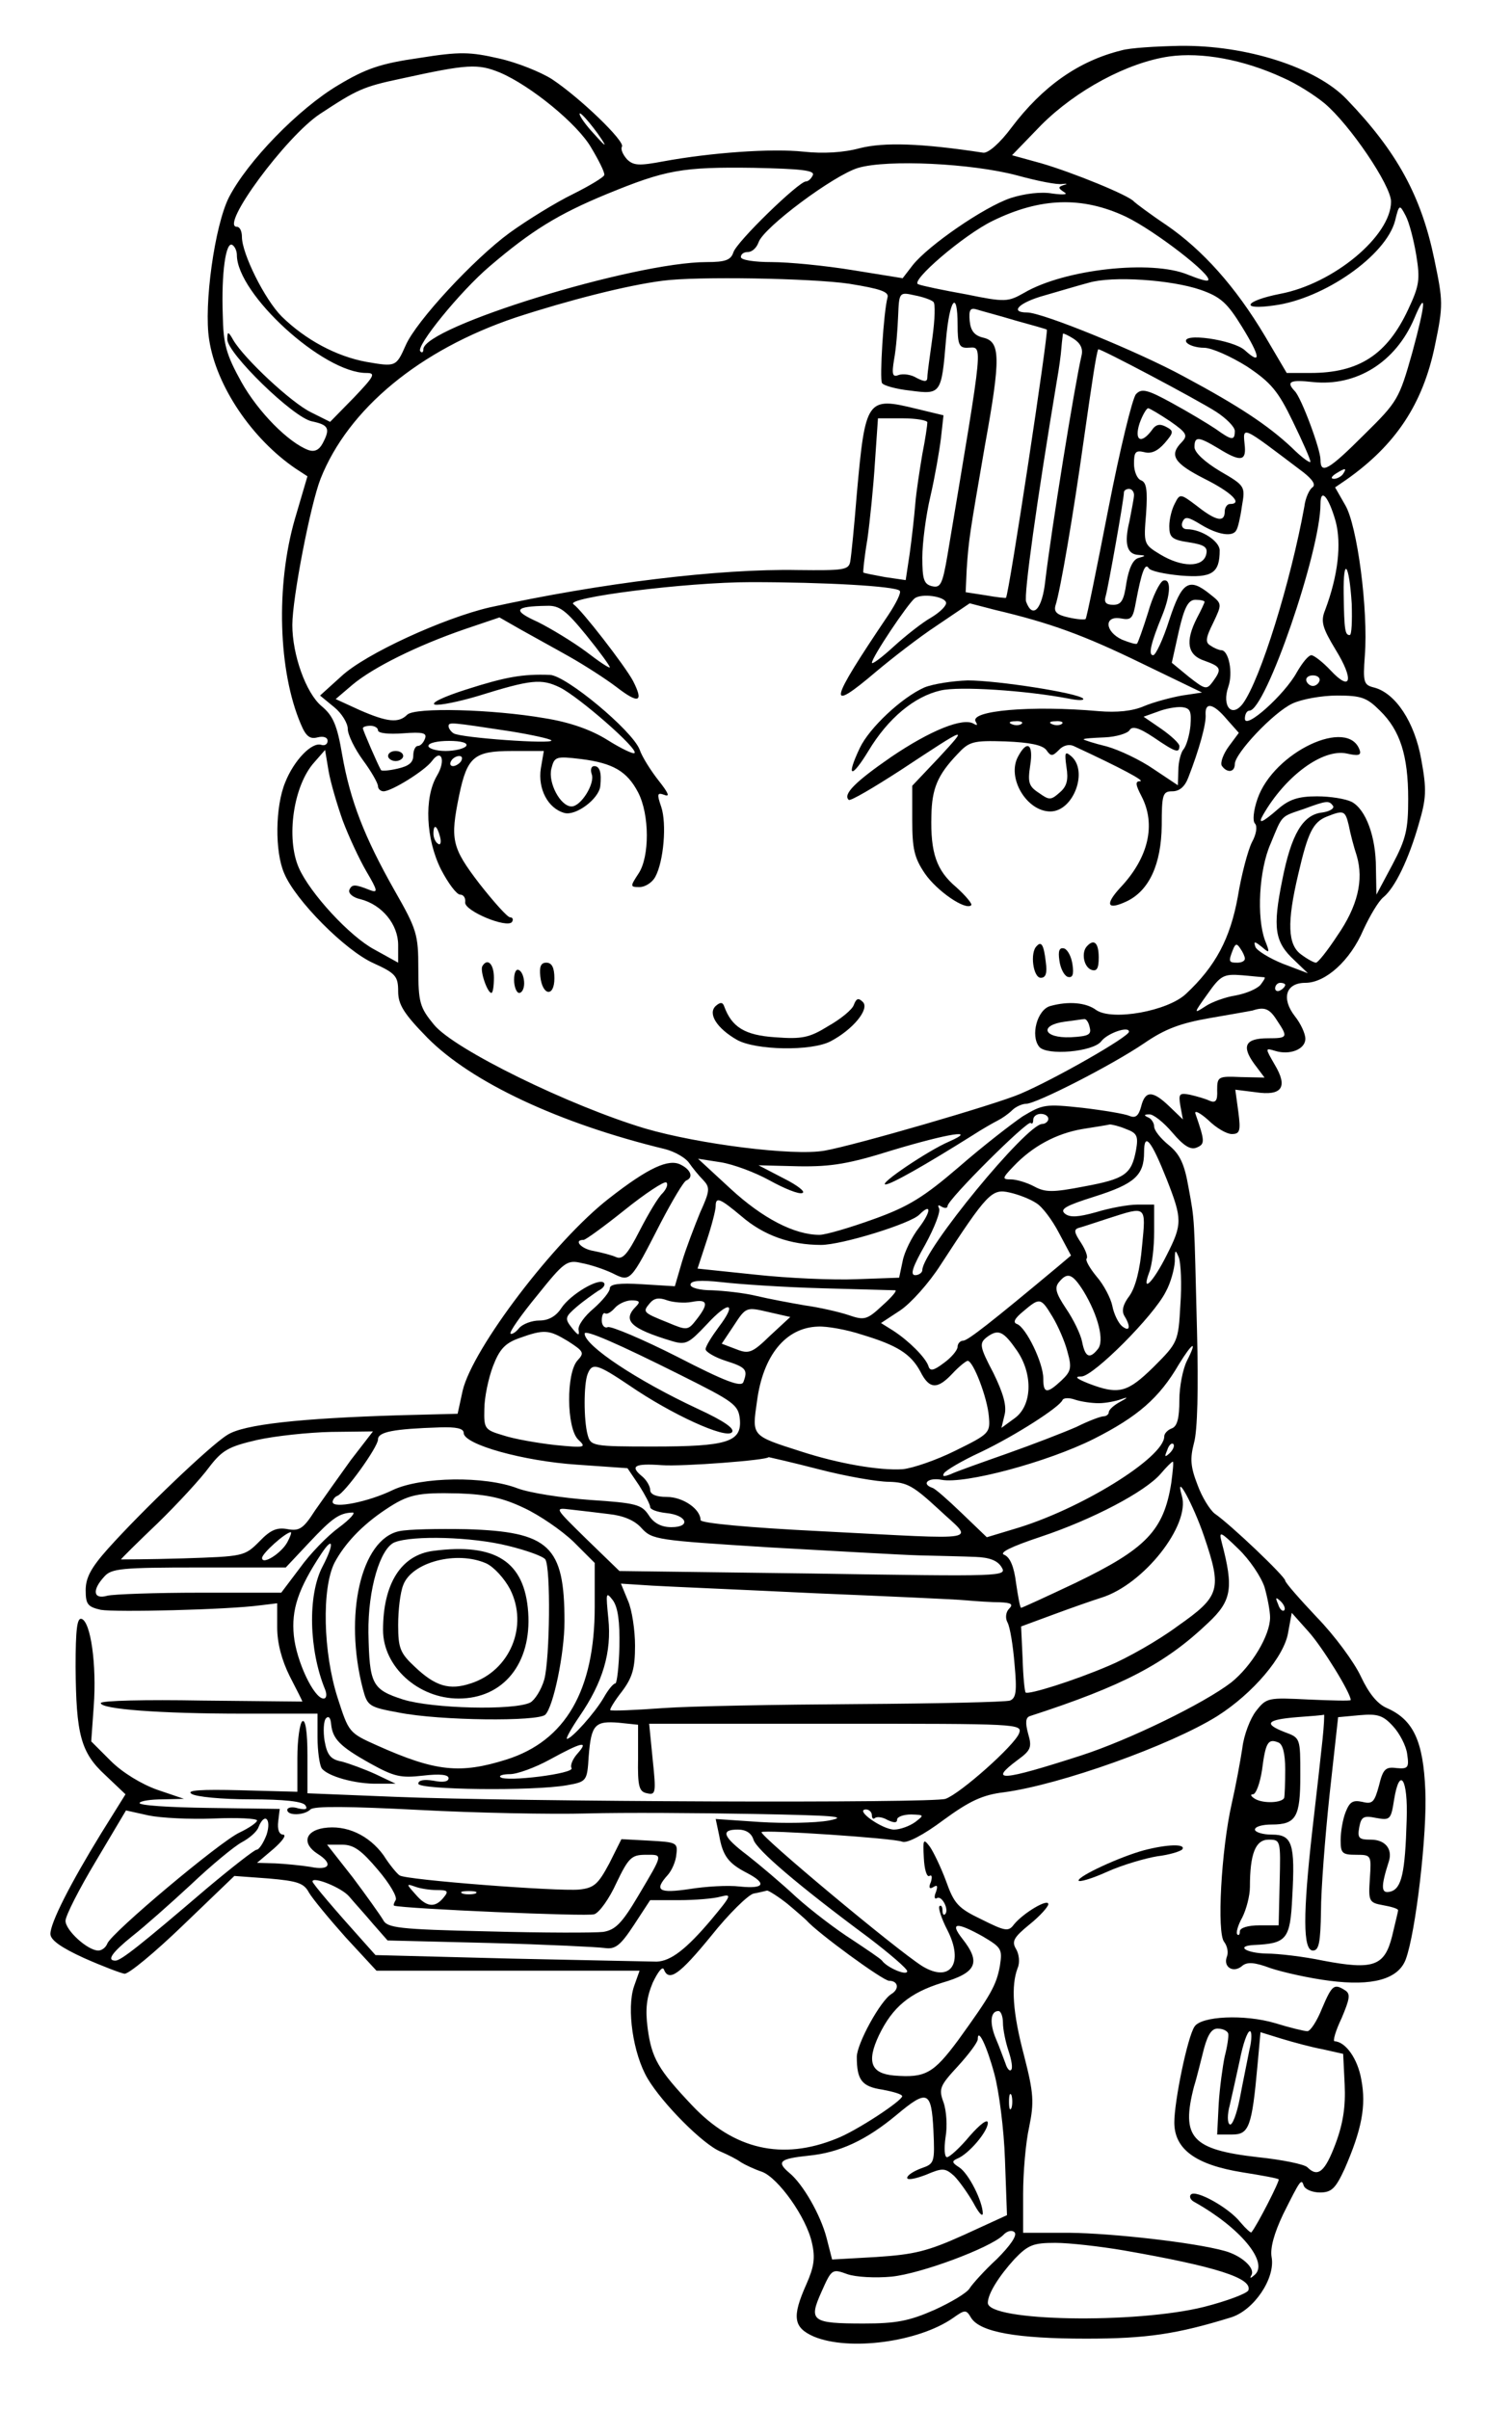 <svg version="1.0" xmlns="http://www.w3.org/2000/svg" width="400" height="637.333" viewBox="0 0 300 478"><path d="M222.5 10c-8.5 2.1-15.6 7.1-21.8 15.3-2.3 3.1-4.6 5.1-5.6 5-12.4-1.9-19.7-2.1-24.5-.9-3.3.9-7.3 1.1-11.1.7-6.5-.7-18.5.2-27.8 1.9-4.8.9-6 .9-7.3-.4-.8-.9-1.3-2-1-2.5.7-1-8.3-9.7-13.9-13.4-2.2-1.4-6.9-3.3-10.5-4.1-5.7-1.3-7.7-1.4-15.8-.1-7.7 1.1-10.6 2.1-16.1 5.4-7.9 4.7-18 15.1-21.7 22.3-2.8 5.6-5 21.3-3.9 28.2C42.9 76.6 50 87.1 58.7 93l2.3 1.5-2.5 8.5c-3.8 13.2-3.3 30.2 1.2 40.7 1 2.4 1.8 3 3.3 2.6 1.2-.3 2 0 2 .7 0 .6-.5 1-1.2.8-1.9-.7-5.5 3.1-7.2 7.4-2 4.8-2.1 13.8-.2 18.1 2.2 5.3 12.1 15.3 17.7 17.8 4.4 2 4.9 2.6 4.9 5.6 0 2.6 1.1 4.4 5.8 9.2 8.7 8.8 26.1 17 47.2 22.1 1.9.5 4 1.7 4.7 2.7.7 1 1.9 2.5 2.8 3.4 1.4 1.5 1.4 2.1-.6 6.5-1.1 2.7-2.8 7.1-3.6 9.8l-1.4 4.8-6.5-.4c-4.6-.3-6.4 0-6.4.8 0 .7-1.5 2.5-3.2 4-1.8 1.5-3.2 3.4-3 4.3.2 1.2-.1 1.1-1.3-.4-1.5-1.9-1.4-2.2.9-4.2 1.4-1.2 3.4-2.6 4.3-3.2 1-.5 1.5-1.2 1.1-1.6-1-1-6.6 2.3-8.4 5-1.1 1.7-2.6 2.5-4.4 2.5-1.5 0-3.3.7-4 1.5-.7.9-1.5 1.3-1.7 1.1-.3-.3 2.1-3.7 5.3-7.6 5.3-6.6 5.9-7.1 8.8-6.4 1.7.3 4.4 1.2 6.1 2 3.6 1.8 3.5 1.9 9.6-10 2.3-4.4 4.6-8.3 5.1-8.4 1.4-.6.9-2.1-1.1-3.1-2.4-1.3-6.5.6-14.3 6.7-10.8 8.4-27 29.7-29 38.1l-1 4.6-11.7.3c-19.5.6-30.8 1.8-34 3.9-3.3 2-16.9 15-23.7 22.6-3.3 3.7-4.4 5.7-4.4 8.2 0 2.8.4 3.3 3 3.9 2.9.5 25 0 31.7-.9l3.3-.4v4.8c0 3.1.9 6.5 2.5 9.7 1.4 2.7 2.5 4.9 2.5 5 0 0-9-.1-20-.2-11-.2-20 0-20 .5 0 1.2 11.6 2.1 28.3 2.1H63v4.7c0 2.7.4 5.4.8 6.1 1.1 1.6 6.7 3.2 11.2 3.1h3.5l-4-1.9c-2.2-1-5.2-2.1-6.7-2.5-2.2-.4-2.9-1.3-3.4-4.1-.3-1.9-.2-4 .3-4.5s.9-.1 1 1.2c.3 2.9 1.7 4.4 7.8 7.8 4.7 2.6 6 2.9 10.4 2.4 3.4-.4 5.1-.2 5.1.5s-1.1.9-3 .5c-1.9-.3-3-.1-3 .6 0 1.2 22.7 1.5 29.5.3 3.9-.7 4-.8 4.3-5.7.5-6.3 1.2-7.1 6-6.7l3.8.4v6.6c-.1 5.7.2 6.7 1.8 7 1.7.4 1.8-.1 1.1-6.7l-.7-7.1h37.1c36.1 0 37 0 36.3 1.9-.9 2.4-11.7 12-14.6 13-2.5.9-84.9.6-109.3-.4l-17.3-.7v-7.5c0-4.7-.4-7.2-1-6.8-.5.3-1 3.6-1 7.3v6.7l-11.2-.3c-8-.2-10.9 0-9.8.7.8.6 6.1 1.1 11.7 1.1 6.6 0 10.4.4 10.9 1.2.5.8 0 .9-1.4.6-1.2-.4-2.2-.2-2.2.3 0 1.2 3.4 1.1 4.6-.1.7-.7 7.8-.6 21.5.1 11.2.6 26.3.9 33.4.7 7.2-.2 22-.1 33 .1 16 .3 19 .5 15 1.3-2.7.5-8.9.6-13.7.3l-8.8-.6.7 3.3c.7 4 1.8 5.5 5.5 7.4 4 2.1 3.5 3.2-1.4 2.7-2.4-.3-6.9 0-10 .5-6.1.9-7.1.3-4.3-2.8.8-.9 1.6-2.7 1.7-4.1.3-2.3 0-2.4-5.3-2.7l-5.6-.3-2.4 4.8c-2.2 4.1-3 4.9-6 5.2-4.2.4-34.3-1.9-35.6-2.8-.5-.3-2-2.1-3.2-4-2.9-4-7.4-6.1-11.9-5.4-3.7.6-4.3 3.1-1.2 5.1 3.2 2 2.4 3.4-1.4 2.6-1.9-.3-5-.6-7-.7l-3.6-.1 3.3-2.8c1.7-1.5 2.6-2.7 1.9-2.8-.8 0-1.2-1-1-2.6l.3-2.5-14.1-.2c-7.8-.1-14-.5-13.7-1 .2-.4 2.3-.7 4.6-.7l4.2-.1-5.3-1.8c-3.1-1.1-6.9-3.4-9.2-5.7l-3.9-3.9.5-7c.6-8.2-.6-16.7-2.4-17.3-.9-.3-1.2 2-1.2 9.5.1 13.4 1 17 5.9 21.5l4 3.8-4.8 7.7c-6.2 10.1-10.1 17.8-10.1 20 0 1.2 2.1 2.7 6.7 4.8 3.6 1.6 7.3 3 8 3.1.8.1 6-4.2 11.6-9.6l10.2-9.8 6.8.5c5.7.5 7 .9 8 2.8.7 1.2 4 5.2 7.3 8.9l6.1 6.6h52.2l-1.1 3.1c-1.5 4.4-.2 13.4 2.7 18.3 2.9 4.9 11 13.1 14.5 14.5 1.4.6 3.2 1.5 4 2.1.8.5 2.7 1.4 4.2 1.9 3.2 1.2 8.8 9 9.9 14.1.7 3 .4 4.8-1.1 8.2-2.9 6.5-2.6 8.6 1.5 10.4 7 2.9 20.7 1.1 27.6-3.7 2.4-1.7 2.6-1.7 3.6 0 1.8 2.8 9 4.1 22.8 4.1 12 0 18-.9 28.7-4.2 4.6-1.4 8.9-7.8 8.1-12-.3-1.8.5-4.7 2.3-8.5 3.5-7 3.6-7.1 4.1-5.6.3.7 1.7 1.3 3.2 1.3 2.3 0 3.1-.8 4.9-4.7 3.4-7.8 4.3-12.5 3.3-17.7-.7-4.1-3.1-7.5-5.3-7.6-.4 0 .2-2.1 1.4-4.6 1.6-3.8 1.8-4.8.7-5.5-2.2-1.4-2.6-1.1-4.6 3.6-1 2.5-2.3 4.5-2.9 4.5-.6 0-3.5-.7-6.4-1.6-6.1-1.8-14.7-1.4-16 .7-1.4 2.1-4 14.8-4 19 0 5.3 4.2 8.4 13.5 9.9 3.8.6 7.1 1.2 7.2 1.4.3.2-4.3 9.2-5.4 10.5-.1.2-1.1-.7-2.2-2-2.3-2.9-8.8-6.5-9.8-5.5-.4.4-.1 1.1.7 1.5 9.1 5.1 14.7 11.9 12 14.4-.9.8-1.1.8-.7.1.8-1.4-2-3.9-5.3-4.8-6.1-1.7-22.3-3.5-30.7-3.6H203v-7.7c0-4.2.5-10.2 1.2-13.3 1-4.9.9-6.7-1-14.1-2.3-8.7-2.6-13.9-1.3-17.4.5-1.1.3-2.8-.3-3.8-.9-1.5-.5-2.3 2.7-4.9 2-1.6 3.7-3.5 3.7-4 0-1.2-4.9 1.7-6.8 4-1.1 1.5-1.7 1.4-6.5-1-4.6-2.2-5.4-3.1-7-7.6-1-2.7-2.5-5.8-3.2-6.8-1.3-1.7-1.4-1.5-1.2 2.2.1 2.3.6 3.9 1.1 3.6.5-.3.6.2.3 1.2-.5 1.1-.3 1.5.5 1s.9-.2.5 1c-.4.9-.3 1.5.2 1.2 1-.6 2.5 2.4 1.6 3.2-.3.3-.5-.1-.5-.8 0-.7-.3-1.1-.6-.8-.3.3.4 2.5 1.6 4.8 3.3 6.5.6 10.5-5 7.1-5.1-3.2-32.4-26-31.9-26.6.6-.5 26.2 1.2 27.9 1.9.9.4 4.2-1.3 8.2-4.3 5.2-3.8 7.8-5 12-5.5 11.2-1.5 33-9.3 42.3-15.1 7.1-4.5 13.4-11.9 14.1-16.7l.7-3.8 3.3 3.7c2.8 3.1 8.4 12.2 8.4 13.6 0 .2-3.8.1-8.3-.1-8.1-.4-8.4-.4-10.5 2.3-1.1 1.4-2.4 4.7-2.7 7.3-.4 2.6-1.3 7.5-2.1 11-2.1 9.2-3 25.8-1.5 27.5.6.8.9 2.1.5 3-.7 2 1.3 3.2 3 1.8 1-.9 2.5-.8 5.7.4 2.4.8 7.7 2 11.7 2.5 8.5 1.1 13.6-.3 15.1-4.2 2-5.3 4.3-25.1 3.9-33.6-.4-9.8-2.4-14-7.6-16.3-1.9-.8-3.6-2.9-5.2-6.3-1.3-2.8-5.2-8.1-8.7-11.7-3.4-3.6-6.3-6.9-6.3-7.3 0-.8-10.8-11.1-14-13.3-.9-.7-2.5-3.2-3.4-5.7-1.4-3.6-1.5-5.2-.7-8.3.7-2.4.9-10.8.6-22.3-.6-23.2-.4-21.4-1.7-28.5-.8-4.6-1.7-6.5-3.9-8.3-1.6-1.3-2.9-2.9-2.9-3.7 0-.7-.6-1.6-1.2-1.8-.9-.4-.8-.6.2-.6.8-.1 2.9 1.6 4.6 3.6 2.2 2.6 3.6 3.5 4.8 3 1.7-.7 1.7-1.2-.2-6.7-.3-.8.8-.3 2.5 1.2 1.6 1.6 3.7 2.8 4.7 2.8 1.6 0 1.8-.6 1.3-4.4l-.6-4.4 4 .5c5.3.8 6.5-1 3.8-5.5-1.9-3.3-1.9-3.3.1-2.7 2.9.9 6-.3 6-2.4 0-1-.9-3-2.1-4.5-2.7-3.5-1.8-6.6 2.1-6.6 4 0 8.9-4.4 11.5-10.5 1.3-2.8 3-5.7 4-6.5 2.3-1.9 5-7.5 7-14.5 1.5-5.1 1.6-6.8.5-12.8-1.3-7.4-5.1-13.2-9.4-14.3-2-.5-2.2-1-1.8-6.3.7-9.1-1.5-25.9-3.9-29.9l-2-3.5 2.2-1.5c9.8-6.9 15.2-15 17.6-26.6 1.7-8.1 1.6-8.9-.1-17.1-2.6-12.6-7.4-21.4-17.4-31.8-6-6.3-19.9-10.8-33.2-10.6-4.7.1-9.8.4-11.5.9zm32 5.4c2.8 1.2 6.5 3.6 8.3 5.1 5 4.2 13.2 16.3 13.2 19.5 0 6.8-11.4 16.3-22 18.3-7.1 1.4-8.1 3.3-1.2 2.3 9.9-1.3 22.2-9.9 24-16.8.8-3.3.9-3.3 2.1-1 .7 1.3 1.6 4.8 2.1 7.8.8 4.9.6 6.1-1.6 10.8-4.2 9-9.8 12.6-19.4 12.6h-4.7l-4.3-7.3c-5.9-9.9-12.4-17.1-19.5-22-3.3-2.2-6.2-4.4-6.5-4.7-.9-1.2-12.2-5.8-18.4-7.6l-5.8-1.6 5.8-6c6.9-6.9 17.1-12.4 25.4-13.6 6.4-.9 14.7.6 22.5 4.2zm-155.3-1c6.1 2.6 15.4 10.2 18.1 14.9 1.5 2.5 2.7 4.9 2.6 5.4 0 .4-2.8 2.1-6.2 3.8-3.3 1.6-9 5.1-12.6 7.7-7.1 5.2-18.5 17.5-20.6 22.3-1.9 4.3-2 4.3-7.8 3.3-6-1.1-12.1-4.4-16.8-9C52.5 59.4 48 50.3 48 47c0-1.1-.4-2-1-2-3.5 0 9.8-18 16.5-22.4 7.3-4.8 8.5-5.4 16.1-7 13.2-2.9 15.2-3 19.6-1.2zm20.7 14.1c.3.6-.6-.3-2.1-2-1.5-1.6-2.8-3.4-2.8-3.9 0-.8 3.6 3.6 4.9 5.9zm81.9 6.3c4 1.1 8 1.9 9 1.7.9-.1 1.1 0 .3.2-1.2.4-1.2.6 0 1.4.9.5 0 .6-2.3.3-2.2-.4-5.5 0-8.3.9-5.3 1.8-16.3 9.4-19.4 13.3l-2 2.6-9.9-1.6c-5.5-.9-12.7-1.6-16.1-1.6-3.4 0-6.1-.4-6.1-1s.6-1 1.4-1c.8 0 1.7-.8 2.1-1.9.9-2.9 15-13.4 19.8-14.8 5.8-1.7 22.5-.9 31.5 1.5zm-40.5-.1c-.3.7-.9 1.3-1.4 1.3-1.4 0-13.8 12-14.4 14.1-.5 1.5-1.6 1.9-5.3 1.9C125.7 52 84 64.9 84 69.3c0 .6-.3.8-.6.4-1-.9 7.9-11.9 13.8-16.9 8.2-7 13.5-10.3 23.2-14.3 11.7-4.8 14.9-5.4 29.2-5.2 9.3.2 12 .5 11.7 1.4zm62.1 8.3c5.8 2.8 17.3 11.7 16.3 12.6-.2.3-2-.3-4-1.1-7.2-3-24.5-1.1-32.5 3.6-3.2 1.8-3.7 1.9-11.5.3-4.5-.8-8.8-1.7-9.5-2-1.8-.5 9-9.8 14.8-12.6 9.4-4.6 17.7-4.9 26.4-.8zM47 50.6C47 58.3 64.1 74 72.7 74c1.9 0 1.6.6-2.5 4.9l-4.7 4.8-3.8-1.9c-3.9-1.9-13.2-10.6-15.4-14.3-1-1.8-1.2-1.8-1.2-.2C45 70 58.2 82.9 61.9 83.6c3.3.7 3.7 1.4 2.1 4.4-.7 1.3-1.6 1.7-2.8 1.3-4-1.5-10-7.6-13.3-13.5-3-5.4-3.6-7.5-3.7-13.3-.3-8.3.6-14.7 1.9-13.9.5.3.9 1.2.9 2zm121.5 5.7c6.2 1 7.9 1.6 7.6 2.7-.8 3-1.6 16.1-1.1 17 .3.5 2.8 1.2 5.6 1.5 6.1.8 6.2.7 7.1-10.1.7-8.1 2.3-10.1 2.3-2.9 0 3.7.3 4.5 1.8 4.5 3.3 0 3.6-3.2-3.8 41.1-1 5.9-1.4 6.6-3.1 6.2-1.6-.4-1.9-1.4-1.9-5.7 0-2.8.7-8.3 1.6-12.1.9-3.9 1.8-9.1 2.1-11.6l.5-4.5-5.4-1.3c-9.8-2.4-10.1-2-11.8 16.9-.5 6.3-1.1 12.3-1.3 13.4-.3 1.7-1.3 1.8-10.4 1.7-15.6-.3-39.2 2.6-61.1 7.4-9.1 2.1-24.7 9.2-29.5 13.7l-4.2 3.8 2.8 2.3c1.5 1.2 2.7 3.2 2.7 4.3 0 1.2 1.4 4 3 6.2 1.7 2.3 3 4.6 3 5.2 0 .5.5 1 1.1 1 1.6 0 8.2-4.1 9.6-6 1.9-2.6 2.8-.1 1 2.9-2.6 4.4-2.2 12.6.8 18.6 1.4 2.7 3.1 5 3.8 5 .7 0 1.1.7 1 1.5-.3 1.7 8.4 5.3 9.3 3.9.3-.5.1-.9-.4-.9s-3.2-3-6.1-6.7c-5.5-7.2-5.8-8.7-4-17.5 1.6-7.7 3-8.8 10.5-8.8h6.3l-.6 3.5c-.6 4 1.4 7.9 4.7 8.8 2.3.6 6.8-2.8 7.1-5.3.3-2.7-.1-4-1.2-4-.6 0-.8.7-.5 1.6.7 1.8-2.1 6.4-4 6.4-2.2 0-4.7-4.7-4-7.5.6-2.4.9-2.5 5.9-1.9 6.3.8 9.1 2.4 11.3 6.6 2.3 4.4 2.3 12.8.1 16.1-1.7 2.6-1.7 2.7.2 2.7 1.1 0 2.5-.9 3.1-2 1.7-3.1 2.3-10.6 1.2-13.9-.9-2.6-.8-2.9.6-2.4 1.2.5.8-.4-1.1-2.8-1.5-1.9-3.3-4.7-3.8-6.2-1.5-3.8-14.6-14.7-17.8-14.8-5.4-.2-8.8.4-16.6 2.9-4.4 1.4-7.2 2.7-6.2 3 .9.2 4.8-.6 8.5-1.7 10.6-3.3 12.6-3.5 16.3-1.7 3.8 1.9 15.6 12.2 14.8 13-.2.3-2.7-.9-5.4-2.6-3.2-2-7.4-3.5-12.4-4.3-10.4-1.8-25.8-2.2-27.3-.7-1.7 1.7-3.9 1.5-9.4-.9l-4.8-2.2 3.4-2.9c4.1-3.4 12.7-7.7 22.3-11l6.8-2.3 4.2 2.4c2.3 1.3 6.7 3.7 9.7 5.4 3 1.7 7.2 4.4 9.3 6 4.4 3.4 5.5 3.1 3.3-1.2-1.6-3-10.2-14.1-11.8-15.2-2-1.3 22.3-4.4 35.2-4.4 14.7 0 28.6.8 29.5 1.7.4.3-.7 2.5-2.3 4.9-11.8 17.5-12.3 19.6-2.3 11.1 3.1-2.6 8.5-6.8 12-9.1l6.5-4.4 5 1.3c11 2.6 17.6 5 29.1 10.6l12 5.8-4 .6c-2.2.4-5.6 1.3-7.5 2.1-2.3 1-5.4 1.3-9 1-13.4-1.2-25.8-.1-24.4 2.1.4.7.3.8-.4.4-2.1-1.3-8.6 1.3-16.4 6.6-7.1 4.9-9.6 7.4-8.4 8.5.3.3 4.9-2.4 10.3-5.9 13.5-8.9 13.5-8.9 7.6-2.5l-5.3 5.6v6.8c0 5.7.4 7.5 2.5 10.6 2.4 3.5 8.1 7.4 9.2 6.3.3-.2-1.1-1.9-3-3.6-3.9-3.3-5.1-6.8-4.9-14.2.1-5.3 1.2-8 5.1-12.1 2.4-2.6 3.1-2.8 9.6-2.6 4.8.2 7.3.7 8.1 1.7.9 1.3 1.2 1.3 2.5 0 .8-.9 2-1.2 2.9-.8 9.7 4.5 14.3 7 13.2 7-1 0-.9.7.3 3 2.9 5.6 1.4 12.2-4.3 18.2-3 3.3-2.5 4.4 1.2 2.7 4.6-2.1 7-7.4 7.1-15.1 0-6.2.2-6.8 2.1-6.8 1.4 0 2.5-.9 3.2-2.8 2.1-5.4 3.6-10.7 3.4-12.5-.1-2.5 1.6-2.1 4.2 1l2.4 2.7-2 2.7c-1.1 1.5-1.7 3.2-1.4 3.8 1 1.5 2.6 1.4 2.6-.3 0-2.1 7.6-10.2 11.4-12 1.9-.9 5.9-1.6 8.9-1.6 4.8 0 5.9.4 8.5 3 4 3.9 5.6 8.9 5.6 17.5 0 6-.4 7.9-3.1 13l-3.2 6-.1-5.3c0-6.2-2-11.6-4.8-13.1-1.2-.6-4.2-1.1-6.9-1.1-3.7 0-5.5.6-7.7 2.5-3.2 2.8-4.1 3.1-3 1.2 4.4-7.7 11.8-13.2 16.6-12.2 2.2.5 2.9.4 2.6-.6-2.2-6.7-17.1.3-20.3 9.6-.8 2.3-1 4.4-.5 4.9s.3 2.1-.6 3.7c-.8 1.6-2.1 6.5-2.8 10.8-1.5 8.3-4.4 13.8-10.3 19.3-3.6 3.4-14.6 5.4-17.8 3.2-2-1.5-5.5-1.8-9.1-.8-2.6.7-4 5.9-2.2 8.1 1.5 1.8 10.7 1 12.3-1.1 1.2-1.6 5.5-3.1 5.5-1.9 0 1-14.7 9.4-21.5 12.3-4.8 2.1-33.1 10.3-38.9 11.3-6.2 1.1-25-1.3-35.6-4.4-15-4.5-37.9-15.7-41.9-20.6-2.8-3.4-3.1-4.4-3.1-11.1 0-6.8-.3-7.8-4.7-15.5-6-10.6-8.8-17.8-10.4-26.9-1-5.9-1.8-7.8-4.1-9.7-3.1-2.6-5.8-10.2-5.8-16.1 0-5.3 3.6-23.9 5.6-29 5.5-13.9 19.7-25.6 38.7-32 10.4-3.4 22.1-6.4 29.2-7.3 6.7-.9 29.5-.5 37 .6zm69.7 1.2c4 1.4 5.3 2.6 8.2 7.3 3.7 6 3.9 7.7.6 4.7-2.3-2.1-12.8-3.6-11.6-1.6.4.6 2 1.1 3.5 1.1s5.3 1.7 8.5 3.7c4.8 3.2 6.2 4.9 9.1 10.9 1.9 3.9 3.5 7.5 3.5 8 0 .4-1.7-.8-3.7-2.8-4.7-4.4-10.4-8.2-21.4-14.1-9.2-5-28.1-12.7-31.1-12.7-3.6 0-1.6-2 3.5-3.4 2.8-.8 6.8-2 8.7-2.5 4.7-1.4 16.4-.6 22.2 1.4zm-53 2.4c.4.3.3 3.5-.2 7.1-.5 3.6-1 7.1-1 7.8 0 1-.5 1-2.1.2-1.1-.7-2.7-.9-3.6-.6-1.2.5-1.4-.1-.9-3.1.4-2.1.7-6 .8-8.6.2-4.7.2-4.8 3.3-4.1 1.6.3 3.3.9 3.7 1.3zm95 10.1c-2.6 9.2-2.9 9.7-9.5 16.2-7.1 7.1-8.7 8-8.7 5 0-2.1-3.8-12.3-5.1-13.6-1.8-1.9-.9-2.3 3.6-1.8 8.6.9 16.4-3.9 20.1-12.6 2.5-6 2.3-3.1-.4 6.8zm-78.7-6.4c3.3.9 6.1 1.7 6.2 1.8.4.3-7.5 52.5-8.1 53.2 0 .1-1.9-.1-4.1-.5l-3.9-.6.2-4.5c.4-6 .6-7.1 3.6-24.5 3.2-17.6 3.1-20.7-.3-21.5-1.7-.4-2.5-1.3-2.7-3.3-.2-2.2.1-2.7 1.4-2.3.9.3 4.4 1.2 7.7 2.2zm13.1 6.9c-1.4 6-6 34.6-7.2 44.7-.6 5.7-2.5 7.7-3.8 4.2-.5-1.3 2.1-19.9 6.1-43.9.4-2.2.8-5.1.9-6.5.1-1.4.3-2.6.3-2.8.1-.1 1 .3 2.1 1 1.4.9 1.9 2 1.6 3.3zm26.7 11.2c2 1.3 3.7 3 3.7 3.8 0 2-.6 1.9-3.8-.4-1.5-1-5.3-3.3-8.6-5.1-4.9-2.7-6.1-3-7.2-1.8-.7.7-3.2 11-5.5 22.8s-4.3 21.7-4.5 21.8c-.1.2-1.7.1-3.4-.3-2.3-.5-2.9-1.1-2.6-2.3 1-3 3.6-18.4 5.6-32.7 1.7-11.9 2.5-17.3 2.9-18.2.2-.3 19.5 9.9 23.4 12.4zm-9.1 1.9c3.3 2.3 3.5 2.8 2.3 4.1-2.6 2.6-1.6 4.2 4.5 7.3 5.4 2.7 7.7 5 5 5-.5 0-1 .7-1 1.5 0 2.2-1.7 1.9-5.5-1.1-3.3-2.5-3.4-2.5-4.4-.5-.6 1.1-1.1 3.1-1.1 4.5 0 2.2.5 2.7 3.9 3.2 3.2.5 3.8 1 3.4 2.5-.7 2.5-4.8 2.5-9.1-.1-3.3-2-3.3-2.1-2.8-8.1.3-4.6.1-6.2-1-6.6-.8-.3-1.4-1.8-1.4-3.3 0-2.3.3-2.7 2-2.3 1.4.4 2.7-.2 4.1-1.8 1.8-2.1 1.8-2.4.3-3.2-1.3-.7-2.1-.5-2.9.7-2.1 2.8-3.5 2-2.4-1.4.6-1.7 1.4-3 1.7-3 .3 0 2.3 1.2 4.4 2.6zm-48.2.2c0 .5-.4 3.3-1 6.3-.5 3-1.2 7.4-1.4 9.9-.2 2.5-.7 6.9-1.1 9.8l-.8 5.3-4.1-.6c-2.2-.4-4.2-.8-4.3-.9-.1-.1.2-3.1.8-6.6.5-3.6 1.2-10.4 1.5-15.3l.6-8.7h4.9c2.7 0 4.9.4 4.9.8zm74.6 9.9c1.9 1.5 2.5 2.5 1.8 3-.6.4-1.4 2.1-1.6 3.8-2.7 14.9-8.7 34.3-12.2 39.1-2.2 2.9-4.2.5-2.9-3.3 1-2.8.1-7.3-1.4-7.3-.4 0-1.4-.4-2.1-.9-1.1-.6-1-1.5.5-4.5 1.8-3.8 1.8-3.8-.6-5.7-4.2-3.4-5.6-2.5-8.1 5.1-1.2 3.8-2.7 7-3.2 7-1 0-.5-2.3 1.8-7.9 1.7-4.2 1.8-7.4.2-6.9-.7.3-2.1 3.1-3 6.3-1 3.2-2 6-2.2 6.2-.2.2-1.5-.2-3-.8-3.4-1.6-3.6-4.8-.2-4.2 2.1.4 2.4 0 3-3.4 1.1-5.8 1.8-7.7 2.5-6.6.3.6 3.2 1.2 6.4 1.5 6.2.5 7.7-.5 7.7-5 0-1.8-3.6-4.2-6.5-4.2-.8 0-1.2-.6-.9-1.4.5-1.2 1.1-1.1 3.7.5 3.3 2 6.3 2.5 7 1.1.3-.4.8-2.5 1.1-4.7.7-4 .7-4.1-4.3-7-3-1.8-5.1-3.7-5.1-4.8 0-2.2.8-2.1 4.8.3 4.2 2.6 5.4 2.5 5.2-.3-.4-4.3-1.1-4.6 11.6 5zm7.9.3c-.3.5-1.2 1-1.8 1-.7 0-.6-.4.3-1 1.9-1.2 2.3-1.2 1.5 0zM225 98.2c0 .7-.5 3-.9 5.2-1.1 4.5-.5 6.6 1.8 6.7 1.5.1 1.5.2 0 .6-1.1.3-1.9 2-2.4 4.9-.5 3.5-1 4.4-2.6 4.4-1.5 0-1.9-.5-1.5-1.8.5-1.8 3.6-19.1 3.6-20.5 0-.4.5-.7 1-.7.6 0 1 .6 1 1.2zm40 5.2c1.2 4.5.5 10.8-2.1 17.7-.9 2.2-.5 3.5 2.1 7.8 3.7 6 3.1 8.5-1 4.1-1.5-1.6-3.3-3-3.8-3-.6 0-1.8 1.5-2.9 3.4-2.4 4.4-10.3 11.5-10.3 9.2 0-.9.4-1.6.9-1.6 3.2 0 14.1-31.6 14.1-41 0-3.3 1.6-1.5 3 3.4zm3.2 16.4c.1 3.4 0 6.2-.4 6.2-.9 0-1.1-.8-1.2-8.2-.1-7.6 1.1-6 1.6 2zm-80.5-.3c.2.6-1.1 1.9-2.9 3-1.8 1-5.2 3.7-7.5 5.8-2.4 2.2-4.3 3.6-4.3 3.2 0-1.1 7.1-11.7 8.5-12.8 1.4-1 5.8-.4 6.2.8zm51.3-.1c0 .2-.7 1.7-1.5 3.2-2.4 4.7-1.9 7.4 1.5 8.5 3.3 1.2 3.5 1.6 1.6 4.2-1.2 1.6-1.5 1.5-4.7-1l-3.4-2.8 1.4-6.3c1.1-4.8 1.9-6.2 3.3-6.2 1 0 1.8.2 1.8.4zM116.3 126c2.6 3.2 4.7 6.1 4.7 6.4 0 .3-2.1-1.1-4.7-3.1-2.7-2-7-4.6-9.6-5.9-5.1-2.3-4.7-3.1 1.8-3.2 2.5-.1 3.8.9 7.8 5.8zm145.5 9.1c-.2.6-.8 1-1.3 1s-1.1-.4-1.3-1c-.2-.6.4-1.1 1.3-1.1s1.5.5 1.3 1.1zm-25.6 8.9c-.2 1.9-.8 4-1.4 4.7-.5.6-1 2.5-1 4.1l-.1 3-4.8-3.2c-2.6-1.8-6.8-3.8-9.3-4.5-2.5-.6-4.6-1.3-4.6-1.4 0-.2 1.9-.3 4.2-.4 2.3-.1 4.5-.8 4.9-1.4.5-.9 1.8-.6 4.8 1.4 4.4 3 5.1 3.2 5.1 1.7 0-.5-1.6-2-3.6-3.4l-3.5-2.4 2.8-1c1.5-.6 3.7-1 4.8-.9 1.7.2 1.9.8 1.7 3.7zm-134.9 1.1c4.3.7 7.9 1.5 8.1 1.8.5.8-18-.5-19.4-1.4-.5-.3-1-1-1-1.4 0-.9.4-.8 12.3 1zm101.4-1.5c-.3.3-1.2.4-1.9.1-.8-.3-.5-.6.6-.6 1.1-.1 1.7.2 1.3.5zm8 0c-.3.3-1.2.4-1.9.1-.8-.3-.5-.6.6-.6 1.1-.1 1.7.2 1.3.5zM75 144.9c0 .6 2.2.8 4.9.6 4-.3 4.9-.1 4.4 1.1-.3.8-.9 1.4-1.4 1.4-.5 0-.9.9-.9 1.9 0 1.4-.9 2.1-3.1 2.6-1.7.4-3.1.5-3.3.3-.6-1-3.6-7.9-3.6-8.3 0-.3.7-.5 1.5-.5s1.5.4 1.5.9zm17.5 3.1c-.3.5-2.2 1-4.1 1-1.9 0-3.4-.5-3.4-1 0-.6 1.8-1 4.1-1 2.4 0 3.8.4 3.4 1zM68 162.8c1.2 3.2 3.3 7.7 4.7 10.1 2.3 3.9 2.3 4.3.7 3.7-3-1.2-3.6-1.2-4.1 0-.2.7.8 1.5 2.2 1.8 4.3 1.1 7.5 5 7.5 9.1v3.5l-4.7-2.6c-4.9-2.6-12.8-11.2-15-16.2-2.6-5.9-1.1-16.4 3.1-21l2.1-2.4.7 4.2c.4 2.3 1.7 6.7 2.8 9.8zM91.5 151c-.3.5-1.1 1-1.6 1-.6 0-.7-.5-.4-1 .3-.6 1.1-1 1.6-1 .6 0 .7.4.4 1zm173 8.9c.3.5-.7 1.1-2.1 1.3-3.9.4-6.2 4.3-8 13.5-1.9 9.4-1.5 12.2 2.4 15.8l2.7 2.6-5-1.9c-2.7-1.1-5.1-2.6-5.4-3.3-.4-1.2-.2-1.2 1.3 0 1.5 1.3 1.6 1.2.6-1.3-1.7-4.6-1.2-14 1.1-19.2 2.4-5.8 1.9-5.3 6.6-6.9 4.6-1.7 5-1.7 5.8-.6zm3.1 3.8c.3 1.6 1 4.3 1.6 6.1 1.4 4.8.2 10-3.9 15.9-1.9 2.9-3.8 5.3-4.2 5.3-.4 0-1.7-.7-2.9-1.6-2.7-1.9-2.9-6.3-.6-16 1.9-8.2 2.9-10.3 5.7-11.4 3.3-1.3 3.6-1.2 4.3 1.7zM87.3 166c.3 1.1.1 1.8-.4 1.4-.5-.3-.9-1.2-.9-2 0-2 .7-1.7 1.3.6zM247 190.2c0 .5-.7.8-1.5.8-1.7 0-1.8-.2-.9-2.5.5-1.3.8-1.4 1.5-.3.5.7.9 1.6.9 2zm3.9 3.7c.2.1-.2.7-.8 1.5-.7.8-2.8 1.7-4.9 2.1-2 .3-4.8 1.3-6.1 2.2-2.3 1.5-2.3 1.4.5-2.5 2.6-3.7 3.2-4 6.9-3.7 2.2.2 4.2.4 4.4.4zm4.1 1.5c0 .3-.4.8-1 1.1-.5.3-1 .1-1-.4 0-.6.5-1.1 1-1.1.6 0 1 .2 1 .4zm-1.6 7.1c2.2 3.3 2.1 3.5-1.8 3.5-4.5 0-5.3 1.5-2.8 5l2.1 2.8-4.7-.1c-4.5-.2-4.7-.1-4.7 2.6.1 2.1-.3 2.6-1.5 2.1-.8-.4-2.6-.9-3.9-1.2-2.1-.4-2.3-.2-1.9 2.2l.5 2.7-2.6-2.5c-3.4-3.3-4.9-3.3-5.7 0-.5 1.8-1.1 2.3-2.3 1.8-.9-.4-5.1-1.1-9.3-1.6-7.4-.8-7.9-.7-11.9 1.7-2.2 1.5-7.9 5.9-12.6 10-7 6-10 7.9-17 10.4-4.7 1.7-9.5 3.1-10.7 3.1-5 0-11.3-3.3-17.6-9.1l-6.5-6 4.5.7c2.5.4 6.8 2 9.7 3.6 2.9 1.6 5.8 2.8 6.5 2.5.7-.2-.9-1.5-3.7-2.9l-5-2.6 8 .2c6.5.1 10-.5 18.6-3.2 11-3.3 17.1-4.3 11.2-1.7-4.2 1.8-14.1 8.5-12.6 8.5 1.1 0 7.8-3.8 17.2-9.7 2-1.3 4.3-2.6 5.1-3 .8-.4 2.1-1.3 2.8-2 .7-.7 2-1.3 2.8-1.3 2 0 16.9-7.6 23.4-12 4.2-2.9 7.3-4 13-5 4.1-.7 8-1.4 8.5-1.5 2.4-.8 3.4-.4 4.9 2zm-37.2 1.3c.4 1.5-.2 1.8-3.8 2-5.4.2-6.3-2.4-1.1-3.1 1.7-.2 3.5-.5 3.8-.5.4-.1.9.6 1.1 1.6zM208 222c0 .5-.6 1-1.2 1-3.1 0-23.8 25.2-23.8 29 0 .5-.7 1-1.4 1-1.1 0-.5-1.7 2-6.1 1.8-3.3 3.1-6.6 2.7-7.2-.3-.6-.1-.7.5-.3.7.4 1.2.3 1.2-.1 0-1.3 15.9-17.1 16.5-16.5.3.3.5 0 .5-.6 0-.7.7-1.2 1.5-1.2s1.5.4 1.5 1zm15.4 2c2.2.8 2.5 1.4 2 4.2-.9 4.8-2.2 5.7-10.3 7.2-6.2 1.2-7.7 1.2-9.9 0-1.5-.8-3.6-1.4-4.6-1.4-1.8 0-1.8-.2.5-2.6 3.7-3.9 8.4-6.5 13.7-7.4 2.6-.4 5-.8 5.4-.9.4 0 1.8.3 3.2.9zm8.1 10c3.1 7.9 3.1 8.9 0 15-2.7 5.4-5.1 7.8-3.5 3.5.6-1.5 1-5.1 1-8.1V239h-3.3c-1.9 0-5.6.7-8.2 1.5-3.6 1-5.2 1.1-6.2.3-1.1-.9.2-1.6 5.9-3.4 7.9-2.5 9.8-4.2 9.8-8.8 0-4.1 1.4-2.4 4.5 5.4zm-100 2.7c-.9.8-2.9 4.2-4.6 7.5-2.4 4.7-3.4 5.8-4.7 5.2-.9-.4-2.9-.9-4.4-1.2-2.5-.4-4.1-2.2-2-2.2.4 0 4.1-2.7 8.1-5.9 4.1-3.3 7.9-5.8 8.3-5.5.4.3.1 1.2-.7 2.1zm74.1 2c1.2.7 3.2 3.4 4.5 5.9l2.4 4.5-2.6 2.2C196.6 262.4 192 266 191.1 266c-.6 0-1.1.6-1.1 1.2 0 .7-1.3 2.2-2.7 3.2-2.1 1.6-2.8 1.7-3.1.6-.6-1.7-3.9-5-7-7l-2.4-1.5 3.8-2.5c2.1-1.4 5.7-5.4 8-9 9.3-14.3 10.2-15.2 13.7-14.4 1.8.4 4.1 1.3 5.3 2.1zm-58.5 2.6c4.4 3.8 9.7 5.7 15.8 5.7 4.1 0 17.7-4.2 19.5-6 2.4-2.4 2.4-.7 0 2.5-1.5 1.9-3 5-3.3 6.7l-.7 3.3-8.4.3c-4.7.2-13.7-.2-20.1-.9l-11.5-1.2 1.8-5.5c1-3 1.8-6.1 1.8-6.9 0-1.9.8-1.6 5.1 2zm79.5 5.9c-.4 4.7-1.3 8.2-2.5 9.9-1.3 1.7-1.6 3-1 4 1.3 2.1 1.1 3.3-.5 2-.7-.6-1.6-2.4-1.9-4-.3-1.5-1.7-4.2-3.1-5.8-1.4-1.7-2.3-3.3-2-3.6.3-.3-.2-1.7-1.1-3.1-1.4-2.1-1.5-2.7-.4-3 .8-.2 3.4-1.1 5.9-1.9 7.5-2.4 7.4-2.6 6.6 5.5zm7.6 11.7c-.4 7.3-.5 7.5-5.3 12.3-5.2 5.1-6.9 5.6-12.9 3.3-2.5-1-2.9-1.4-1.4-1.4 2.4-.1 14.3-12 16.7-16.8 1-1.8 1.7-4.5 1.8-6 0-2.4.1-2.5.8-.8.4 1.1.6 5.3.3 9.4zm-19.2-2.7c2.9 4.8 4.2 9.9 2.8 11.5-1.6 2-2.5 1.6-3.1-1.5-.3-1.5-1.7-4.4-3.2-6.6-2-3-2.3-4.1-1.4-5.2 1.7-2.1 2.7-1.7 4.9 1.8zm-51.9-.6c7.6.2 14.1.4 14.5.4.5 0-.7 1.4-2.5 3-3.1 2.9-3.6 3-6.8 1.9-1.8-.6-5.7-1.5-8.6-1.9-2.9-.5-7.2-1.3-9.7-1.9-2.5-.6-6.4-1-8.7-1.1-2.5 0-4.3-.5-4.3-1.1 0-.8 1.8-1 6.3-.5 3.4.4 12.3 1 19.8 1.2zm-25.8 2.7c3.1-.6 3.4.3.9 3.5-1.7 2.2-1.9 2.2-5.7.6-5-2-5-2.1-3.6-3.8.9-1.1 1.9-1.2 3.5-.6 1.2.4 3.4.6 4.9.3zm-11.1.9c-2.8 2.8-1.1 4.4 7.2 6.9 2.7.8 3.3.4 6.8-3.3 4.4-4.8 6.2-4.5 2.4.5-1.4 1.9-2.6 3.8-2.6 4.4 0 .5 1.8 1.6 4 2.3 4.1 1.3 4.4 1.8 3.5 4.2-.4 1.1-3.6-.1-13.1-5-6.9-3.5-13.1-6.1-13.8-5.9-.6.3-1.2-.3-1.2-1.3s.3-1.7.7-1.4c.4.2 1.2-.3 1.9-1.1s2.2-1.5 3.3-1.5c1.6 0 1.8.3.9 1.2zm82.6 2c1.1 1.8 2.5 5 3 7 .9 3.2.7 3.9-1.2 5.7-2.9 2.7-3.6 2.6-3.6-.4 0-3.1-3.4-10.1-5.2-10.8-.9-.3-.5-1.1 1.2-2.5 3.3-2.8 3.5-2.8 5.8 1zm-56 3.8c-3.5 3.4-4.2 3.7-6.7 2.7l-2.9-1.1 2.4-3.6c2.4-3.7 2.5-3.7 6.8-2.7l4.4 1-4 3.7zm18.2-.2c7 2.1 9.7 3.8 11.6 7.3 1.8 3.6 3.4 3.6 6.4.4 1.3-1.4 2.7-2.5 3-2.5 1.1 0 3.9 7.3 4.2 11 .3 3.3.1 3.5-6.6 6.8-3.8 1.9-8.5 3.5-10.5 3.7-4.6.3-12.7-1.1-20.1-3.5-10-3.2-9.8-3-8.8-10 1.2-9.1 5.7-14.6 12.1-14.8 1.7-.1 5.7.6 8.7 1.6zm-58.3 1.3c3.1 2 3.3 2.3 1.9 3.8-2.3 2.5-2.2 13.4.1 15.7 1.7 1.6 1.5 1.7-4.6 1.1-3.5-.4-8.1-1.2-10.2-1.9-3.7-1.1-3.9-1.3-3.8-5.2 0-2.3.8-6.1 1.7-8.5 1.3-3.4 2.4-4.6 5.2-5.6 5-1.8 5.9-1.7 9.7.6zm22.3 6.7c10.6 5.3 11.5 5.9 11.8 8.8.4 4.5-2.5 5.4-17.2 5.4-12 0-12.4-.1-13-2.3-.8-2.9-.8-10.1 0-12.1.9-2.3 1.9-2 8.3 2.3 8.3 5.7 19 10.6 20.3 9.3.7-.7-1.4-2.2-6.8-4.7-12-5.6-22.4-12.5-22.4-14.9 0-.9 6.6 2 19 8.2zm66.8-4.8c3.2 4.7 3 10.9-.5 13.4l-2.6 1.9.6-2.5c.5-1.8-.2-4.3-2.2-8.4-2.8-5.3-2.8-5.9-1.3-7.1 2.3-1.7 3.3-1.2 6 2.7zm33.7 2c-.8 1.6-1.5 5.1-1.5 7.8 0 3.5-.4 5.2-1.5 5.6-.8.3-1.5 1-1.5 1.6 0 4.2-16.8 14.6-29.9 18.4l-5.3 1.6-5-4.8c-2.7-2.6-5.3-4.9-5.8-5-2.3-.8-.8-2.1 1.8-1.6 4.6.9 21-3.5 30.2-8.1 8.7-4.4 13-8.1 16.9-14.8 2.7-4.4 3.8-5 1.6-.7zm-17.5 8.4c1.4 0 3.4-.4 4.5-.8 1.4-.5 1.3-.3-.2.5-1.3.7-2.3 1.6-2.3 2.1 0 .4-.5.8-1 .8-.6 0-3 .9-5.4 2.1-2.5 1.1-8.7 3.5-13.8 5.3-5.1 1.8-10.2 3.6-11.2 4.1-1.3.5-1.7.5-1.3-.2.4-.6 3.6-2.5 7.3-4.2 6.9-3.3 15.6-8.9 16.2-10.3.2-.5 1.4-.5 2.5-.1 1.2.4 3.3.7 4.7.7zm-126 5.9c0 2.3 11.9 5.6 22.5 6.3l10 .7 2.3 3.4c1.2 1.9 2.2 3.8 2.2 4.3s1.4 1 3.2 1.2c4.1.4 5 2.8 1 2.8-2 0-3.5-.8-4.5-2.4-1.4-2.1-2.5-2.4-11.6-3-5.6-.4-12-1.4-14.4-2.3-6.5-2.5-19.1-2.3-24.7.3-4.9 2.4-12 3.8-12 2.4 0-.4.4-1 .9-1.2 1.5-.5 8.1-9.7 8.1-11.2s3-2.1 12.3-2.4c3.2-.1 4.7.2 4.7 1.1zm-22.4 5.4c-2.3 3.2-5.5 7.7-7.1 10-2.3 3.6-3.1 4.1-5.4 3.7-2.1-.4-3.4.1-5.6 2.4-3 3-3.1 3-15.3 3.4-6.7.2-12.2.2-12.2.2 0-.1 3.3-3.4 7.3-7.2 4-3.9 8.6-8.9 10.2-11.1 2.6-3.4 3.9-4.1 9.5-5.4 3.6-.8 10.2-1.5 14.7-1.6l8.3-.1-4.4 5.7zm162.5-1.4c-1 .9-1.1.8-.5-.6.3-1 .9-1.5 1.2-1.2.3.3 0 1.1-.7 1.8zm-69.7 3.2c5.4 1.4 11.7 2.5 14 2.5 3.6.1 4.8.8 9.9 5.5 6.9 6.5 9.7 6-23.5 4.3-14.2-.7-23.8-1.6-23.8-2.2 0-2.2-3.5-4.6-6.7-4.6-2.1 0-3.3-.5-3.3-1.4 0-.7-.7-1.9-1.5-2.6-2.6-2.1-1.7-2.7 3.8-2.3 4.1.3 21.1-1 21.2-1.6 0 0 4.5 1 9.9 2.4zm70 2.7c-1.5 9.5-5 13.1-19.1 19.9-5.7 2.7-10.5 4.9-10.7 4.9-.2 0-.6-2.2-1-4.9-.4-3.3-1.2-5.1-2.3-5.6-1.2-.4 1.2-1.6 7.2-3.6 10.2-3.4 20.7-8.9 23.8-12.5 1.1-1.3 2.2-2.4 2.4-2.4.2 0 0 1.9-.3 4.2zm6.5 10.6c3.6 10.6 3.2 11.9-5.2 17.8-3.9 2.9-10.1 6.4-13.7 7.9-7 3-16 5.8-16.5 5.3-.2-.2-.5-3.2-.6-6.7l-.3-6.4 6.5-2.4c3.5-1.3 7.8-2.8 9.4-3.3 8.4-2.6 17.7-14.4 16-20.2-1.5-5.2 2.3 1.8 4.4 8zM104 299.2c3 1.4 7.4 4.4 9.8 6.7l4.2 4.2v8.7c0 16.6-5.8 26.6-17.5 30.3-9.2 2.9-14.1 2.4-25.7-2.8-5.6-2.5-5.6-2.6-7.8-9.4-2.9-9-3.2-21.8-.6-26.9 2-3.7 5.3-7.3 10.1-10.5 4.5-3 6.3-3.4 14.5-3.2 5.7.2 8.8.9 13 2.9zm16.8 1.2c2.8.3 5.1 1.2 6.5 2.8 2.1 2.3 3.1 2.4 25.2 3.8 12.7.7 26.2 1.5 30 1.6 3.9.1 8.8.2 11 .3 2.8.1 4.4.7 5.2 2 1.2 1.9.4 1.9-37.3 1.3l-38.5-.5-6.5-6.3c-6.4-6.3-6.5-6.3-3.2-5.9 1.8.2 5.2.6 7.6.9zm-53.6 2.7c-2.2 1.6-5.7 5.2-7.7 8l-3.7 4.9H39.7c-8.9 0-17.2.3-18.4.6-2.8.8-3.1-1.1-.6-3.8 1.4-1.6 3.4-1.8 18.8-1.8h17.2l4.6-4.9c4.6-4.9 6-5.9 8.6-6 .8-.1-.4 1.3-2.7 3zM57 306c-1.2 2.2-5 4.6-5 3.1 0-.9 4.7-5.1 5.7-5.1.2 0-.1.9-.7 2zm193.9 8.9c.6 2.1 1.1 4.8 1.1 6 0 3.6-3.7 9.7-7.7 12.9-5.3 4.1-20.2 11.4-29.8 14.5-15.8 5.1-18.5 5.3-12.6.9 2.6-1.9 2.9-2.5 2.1-5.2-.6-2.2-.5-3.2.3-3.5 18.5-6 26.9-10.4 35.4-18.5 4.7-4.4 5.1-6.9 2.7-16-.6-2.3-.3-2.2 3.3 1.3 2.2 2.1 4.5 5.5 5.2 7.6zM64 310.8c-3 5.7-2.7 16.6.5 24.4.4 1 .3 1.8-.3 1.8-1.9 0-5.4-7.4-5.9-12.5s.8-9.2 5.5-16.3c2.4-3.6 2.5-1.8.2 2.6zm97.5 5.3c14.3.6 27.8 1.2 30 1.4 2.2.2 5.3.4 6.9.4 2.3.1 2.7.4 1.8 1.3-.6.6-.8 1.8-.3 2.7.5.9 1.1 4.6 1.4 8.3.5 5.4.3 6.7-.9 7.2-.9.3-14.5.6-30.2.7-15.8.1-33.2.4-38.7.8s-10.2.6-10.4.4c-.2-.1.8-1.8 2.3-3.7 2.1-2.8 2.6-4.6 2.6-9.1 0-3-.6-7.1-1.4-8.9l-1.4-3.4 6.2.4c3.3.2 17.8.8 32.1 1.5zm-38.6 10.6c-.1 4-.5 7.3-.8 7.3-.4 0-1.4 1.2-2.3 2.8-1.8 3.1-6.4 8.2-7.3 8.2-.3 0 .8-2 2.5-4.5 4.6-6.7 6.4-12.7 5.7-19.4-.5-5.1-.5-5.4.9-3.6 1 1.4 1.4 4.2 1.3 9.2zm131.9-7.2c-.3.3-.9-.2-1.2-1.2-.6-1.4-.5-1.5.5-.6.7.7 1 1.5.7 1.8zm7.6 25.7c-.3 2.9-1.2 10.9-2 17.8-1.9 16.8-1.9 24 .1 24 1.2 0 1.5-1.6 1.6-7.8 0-4.2.8-14.6 1.7-23.1l1.7-15.4 4.3-.4c3.5-.3 4.6 0 6.6 2.2 1.3 1.4 2.6 3.9 2.8 5.5.4 2.7.2 3-2.1 2.8-2.2-.3-2.7.2-3.5 3.5-.9 3.3-1.3 3.7-3.3 3.2-1.9-.4-2.5 0-3.3 2-.6 1.5-1 4-1 5.6 0 2.6.3 2.9 3.1 2.9 3 0 3 .1 2.7 4.7-.3 4.5-.2 4.8 2.6 5.3 1.7.3 3 .7 3 1 0 .3-.6 2.6-1.2 5.2-1.5 5.9-3.7 6.7-13.7 4.8-3.8-.8-8.9-1.4-11.2-1.4-4.1-.1-6.2-1.5-2.5-1.7 6.5-.3 7.2-1.1 7.6-9.5.6-10.6 0-12.4-4-12.4-1.9 0-3.4-.5-3.4-1 0-.6 1.5-1 3.3-1 4.9 0 5.7-1.5 5.7-9.8 0-7.3 0-7.4-3-8.5-4.4-1.7-3.7-2.5 2.3-3 2.8-.2 5.3-.4 5.4-.5.1-.1 0 2.2-.3 5zm-7.4 5.9c0 2.7-.1 5.2-.2 5.6-.4 1-4.1 1.2-5.8.2-.8-.5-1-.9-.4-.9s1.4-2.2 1.8-4.8c.7-5.5 1.2-6.3 3.2-5.5.9.3 1.4 2.1 1.4 5.4zm-140.4-3.2c-1 1.1-1.5 2.4-1.2 2.9.7 1.1-13.1 2.8-14.1 1.8-.4-.3.5-.6 1.9-.6s5-1.3 7.9-2.9c6.4-3.5 7.8-3.8 5.5-1.2zm164.5 13.2c-.3 10.5-1 13.6-3.2 14.2-1.9.5-2-.8-.3-6.1.7-2.4-.8-4.2-3.6-4.2-2.4 0-2.7-.3-2.3-2.5.4-2.1.9-2.3 3.4-1.8 2.7.5 2.9.3 3.5-3.6 1.1-6.8 2.8-4.2 2.5 4zm-236.6-.3c4.7-.2 8.5 0 8.5.4s-1.6 1.5-3.5 2.4c-4 1.9-25.3 19.8-26.2 22-.3.8-1.1 1.4-1.8 1.4-2.1 0-6.5-4-6.5-5.9 0-1 2.7-6.3 6-11.8l6-10.1 4.5 1c2.4.5 8.3.8 13 .6zm130.5-.6c0 .6.3.8.6.5.4-.3 1.5-.2 2.5.4 1.3.6 1.9.6 1.9-.1 0-.5 1.2-1 2.8-1 2.6.1 2.6.1.8 1.5-1.1.8-3 1.5-4.2 1.5-2.3 0-7.9-3.9-5.6-4 .6 0 1.2.5 1.2 1.2zM52.9 364c-.6 1.6-1.5 3-2 3-.4 0-4.9 3.5-9.9 7.7C27.9 385.9 24 389 22.9 389c-1.8 0-.7-1.6 3.4-4.9 2.3-1.8 7.5-6.4 11.6-10.2 4-3.8 8.6-7.6 10.1-8.4 1.5-.8 3-2.1 3.3-3 1.2-3 2.6-1.6 1.6 1.5zm96.6 1c.6 2 8.9 9.1 22.8 19.4 4.2 3.2 7.7 6.2 7.7 6.7 0 1-4-.7-5-2.1-.3-.4-3-2.2-6-4.2-3-1.9-8-5.7-11-8.4-3-2.8-7.4-6.5-9.7-8.3-4.9-3.7-5.4-5.1-1.9-5.1 1.6 0 2.7.7 3.1 2zm104.4 8.5-.2 8.5h-3.8c-2.3 0-3.9.5-3.9 1.2 0 .6-.2.9-.5.6-.3-.3.1-1.8 1-3.4.8-1.6 1.5-4.3 1.5-6 0-6.6 1.1-9.4 3.7-9.4 2.4 0 2.4.1 2.2 8.5zM75 371c2.3 2.7 3.9 5.4 3.5 6-.3.5-.5 1-.3 1.1 2 .6 38.4 2.2 39.7 1.7 1-.3 3-3.1 4.4-6.2 2.4-5 3-5.6 5.8-5.6 3.5 0 3.6-.4-1.5 8.2-3.2 5.4-4.5 6.7-6.9 7.1-1.6.2-11.9.2-22.8-.1-18-.4-20.1-.7-20.9-2.3-.6-1-3.3-4.8-6-8.4l-5.1-6.5h3c2.3 0 3.8 1.1 7.1 5zm-5.7 5.3c1 1.2 3.2 3.6 4.7 5.4l2.9 3.3 20.3.5c11.2.3 21.4.8 22.8 1 2.1.3 3.1-.5 5.8-4.6l3.2-4.9h5.8c3.1 0 6.8-.3 8.2-.7 2.3-.6 2.1-.2-1.9 4.6-4.9 5.8-8 8.2-10.8 8.3-1 0-13.9-.3-28.8-.6l-27-.7-2.5-2.8c-5.4-6-10-11.4-10-11.8 0-1.1 5.8 1.2 7.3 3zm17.4-1.3c2.1 0 2.4.2 1.3 1.5-1.7 2.1-3.4 1.9-5.6-.7-1.8-2-1.8-2.1-.1-1.5 1 .4 3 .7 4.4.7zm7.6.7c-.7.2-1.9.2-2.5 0-.7-.3-.2-.5 1.2-.5s1.9.2 1.3.5zm61.9 2c1.8 1.5 3.5 3 3.8 3.3 2.2 2.5 15.2 12 16.4 12 1.8 0 2.1 1.6.5 2.6-2.2 1.3-6.9 9.9-6.9 12.5 0 4.6 1 5.9 5.1 6.5 2.1.4 3.9.9 3.9 1.3 0 .9-9.1 6.9-13 8.4-10.8 4.4-20.4 2.2-28.7-6.6-6.7-7.1-8-9.3-8.8-15.3-.5-3.8-.2-6.1 1-9 1-2.1 1.9-3.3 2.2-2.7 1 2.6 3.1 1.1 9.4-6.6 3.5-4.4 7.3-8.1 8.4-8.4 1.1-.2 2.3-.5 2.7-.6.3 0 2.1 1.1 4 2.6zm38.8 6.5c3.7 2.2 3.9 2.5 3.4 5.8-.7 3.9-1.8 5.8-8.3 14.8-4.9 6.6-6.5 7.5-12.7 7-4.6-.4-5.5-2.7-3-8 2.7-5.6 6.1-8.4 12.5-10.4 6.9-2 7.8-4 4-8.8-2.5-3.2-1.1-3.3 4.1-.4zm4 17.2c0 1.2.5 3.7 1.1 5.5.6 1.8.9 3.5.5 3.8-.3.3-.8-.3-1.1-1.3-.4-1-1.2-3.3-1.9-4.9-1.3-3.1-1.1-5.5.5-5.5.5 0 .9 1.1.9 2.4zm44.7 2.1c.1.6-.2 2.6-.7 4.5-.4 1.9-1 6.2-1.2 9.5l-.3 6h3c3.3 0 3.9-1.5 5-13.7l.6-6.6 4.2 1.3c2.3.7 6 1.7 8.2 2.1l4 .9.3 6.1c.2 4.3-.3 7.7-1.8 11.7-2.1 5.6-3.5 6.8-5.6 4.7-.6-.6-5-1.5-9.8-2-13.2-1.5-15.3-3.9-12.7-14 .6-1.9 1.4-5.3 2-7.6.8-2.9 1.6-4 2.8-3.9 1 0 1.9.5 2 1zm4.2 3.2c-.4 2.1-1.3 6.4-1.9 9.6-.6 3.1-1.5 5.5-2 5.2-.5-.3-.5-2 0-3.8.4-1.7 1.3-5.8 2-9 .6-3.1 1.5-5.7 2-5.7.4 0 .4 1.7-.1 3.7zm-50.6 4.8c.9 3.3 1.9 10.9 2.1 17l.4 11-8.5 3.9c-7.3 3.3-9.9 3.9-17.4 4.4l-8.8.5-1.1-4.3c-1.2-4.6-4.7-10.7-7.4-12.9-2.6-2.2-1.9-2.8 3.8-3.4 6.2-.6 11.5-3.1 17.5-8.1 6.1-5.1 6.9-4.8 7.3 3 .3 6.5.2 6.7-2.4 7.6-1.6.6-2.8 1.4-2.8 1.9s1.6.2 3.7-.6c3.3-1.4 3.8-1.4 5.6.2 1 1 2.7 3.4 3.8 5.3 1 1.9 1.8 2.9 1.9 2.2 0-2.4-2.8-8-4.7-9.2-1.4-.9-1.5-1.2-.4-1.7 2.3-.9 6.1-5.4 6.1-7.1 0-.9-1.5.2-3.6 2.6-1.9 2.3-4 4.2-4.5 4.2s-.6-1.7-.3-3.9c.4-2.2.2-5.3-.4-7-1-2.7-.7-3.3 2.9-7.2 2.1-2.3 3.9-4.7 3.9-5.3 0-2.4 1.8 1.3 3.3 6.9zm3.4 6.7c-.3.7-.5.2-.5-1.2s.2-1.9.5-1.3c.2.7.2 1.9 0 2.5zm-2.9 30c-2.5 2.3-4.9 5-5.4 5.8-.5.9-3.7 2.8-7 4.3-5 2.2-7.6 2.7-14 2.7-10.4 0-11-.5-8.4-6.3 2-4.5 2.1-4.6 5.1-3.5 1.7.6 5.6.8 8.8.5 5.9-.6 19.5-5.7 22.1-8.2.8-.9 1.8-1.1 2.3-.6.6.6-.9 2.7-3.5 5.3zm25.2-1.7c18.3 3.2 25.5 5.5 24.7 7.9-.2.6-4.1 2.1-8.8 3.3-13.6 3.4-42.9 2.9-42.9-.8 0-1.8 2.2-5.3 5.3-8.7 2.7-2.8 3.7-3.2 8.1-3.2 2.8 0 8.9.7 13.6 1.5z"/><path d="M183.4 136.4c-4.5 2-10.9 8-12.8 12-2.8 5.9-1.7 6.2 1.7.6 3.9-6.5 9.1-10.8 14.3-12 3.7-.9 17 0 25.4 1.6 1.9.4 3.2.4 2.9 0-1-1.1-17-3.6-22.9-3.6-3 .1-6.9.7-8.6 1.4zM202 150.1c-2.3 4.2 1.7 10.9 6.4 10.9 4.6 0 7.6-8.1 4.1-11-1.2-1-1.3-.7-.9 2.2.4 2.5.1 3.8-1.3 5-1.8 1.6-2.1 1.6-4.2.1-2-1.3-2.2-2.1-1.7-5.4.7-4.3-.6-5.2-2.4-1.8zM205.7 187.7c-1.4 1.3-.7 6.3.8 6.3 1 0 1.3-.9 1-3.1-.4-3.5-.9-4.2-1.8-3.2zM215.7 187.7c-1.2 1.2-.7 4.1.8 4.7 1.1.4 1.5-.2 1.5-2.4 0-2.9-.9-3.8-2.3-2.3zM210.2 190.6c.2 1.5.9 2.9 1.6 3.2 1 .3 1.3-.4 1-2.4-.2-1.5-.9-2.9-1.6-3.2-1-.3-1.3.4-1 2.4zM95.7 191.7c-.5.9 1 5.3 1.8 5.3.3 0 .5-1.4.5-3 0-2.8-1.3-4-2.3-2.3zM107.2 193.7c.4 3.9 2.8 4.2 2.8.4 0-2.1-.5-3.1-1.6-3.1s-1.4.8-1.2 2.7zM102 194.4c0 1.4.5 2.6 1 2.6.6 0 1-.9 1-1.9 0-1.1-.4-2.3-1-2.6-.6-.4-1 .5-1 1.9zM169.4 199.4c-.3.9-2.6 2.8-5.1 4.2-3.7 2.3-5.2 2.6-10.5 2.2-6-.4-8.6-2-10.1-6.1-.3-.9-.8-.9-1.7-.1-1.6 1.5.2 4.4 4.2 6.7 3.7 2.1 14.8 2.3 18.6.3 4.4-2.3 7.8-6.4 6.4-7.8-.9-.9-1.3-.7-1.8.6zM77 150c0 .5.7 1 1.5 1s1.5-.5 1.5-1c0-.6-.7-1-1.5-1s-1.5.4-1.5 1zM79.2 303.8c-7.6 1.6-11 16.7-7.2 31.3.9 3.4 1.2 3.6 7.2 4.7 8.1 1.6 27.6 1.8 29 .4 1.6-1.6 3.8-12.1 3.8-18.5 0-15-3-17.8-19.5-18.3-5.5-.1-11.5 0-13.3.4zm21.6 2.9c3.7.9 7 2.1 7.4 2.7 1.1 1.7.9 19.6-.2 23.8-.6 2.1-1.9 4.1-2.8 4.6-3.3 1.6-19.4 1.2-25.2-.6-6.2-2-6.7-3-6.9-13.3-.1-8.5 2.3-16.7 5.2-17.9 3.6-1.4 15.3-1.1 22.5.7z"/><path d="M86 307.7c-6.4.8-10 6.5-10 15.7 0 7.3 7 13.6 15 13.6 8.9 0 14.5-7 13.8-17.1-.7-10.1-6.5-13.8-18.8-12.2zm10.5 2.5c1.5.7 3.6 3 4.7 5.1 3.7 7.3 0 16.2-7.8 18.7-4.2 1.4-7 .6-11.1-3.3-2.9-2.7-3.3-3.7-3.3-8.3 0-2.9.4-6.4 1-7.9 1.7-4.6 10.7-6.9 16.5-4.3zM227 367.1c-4.8 1.3-13 5.1-13 6 0 .4 2.5-.3 5.6-1.7 3.1-1.4 7.6-2.7 10-3.1 2.5-.3 4.7-1 5-1.4.7-1.1-3-1-7.6.2z"/></svg>
